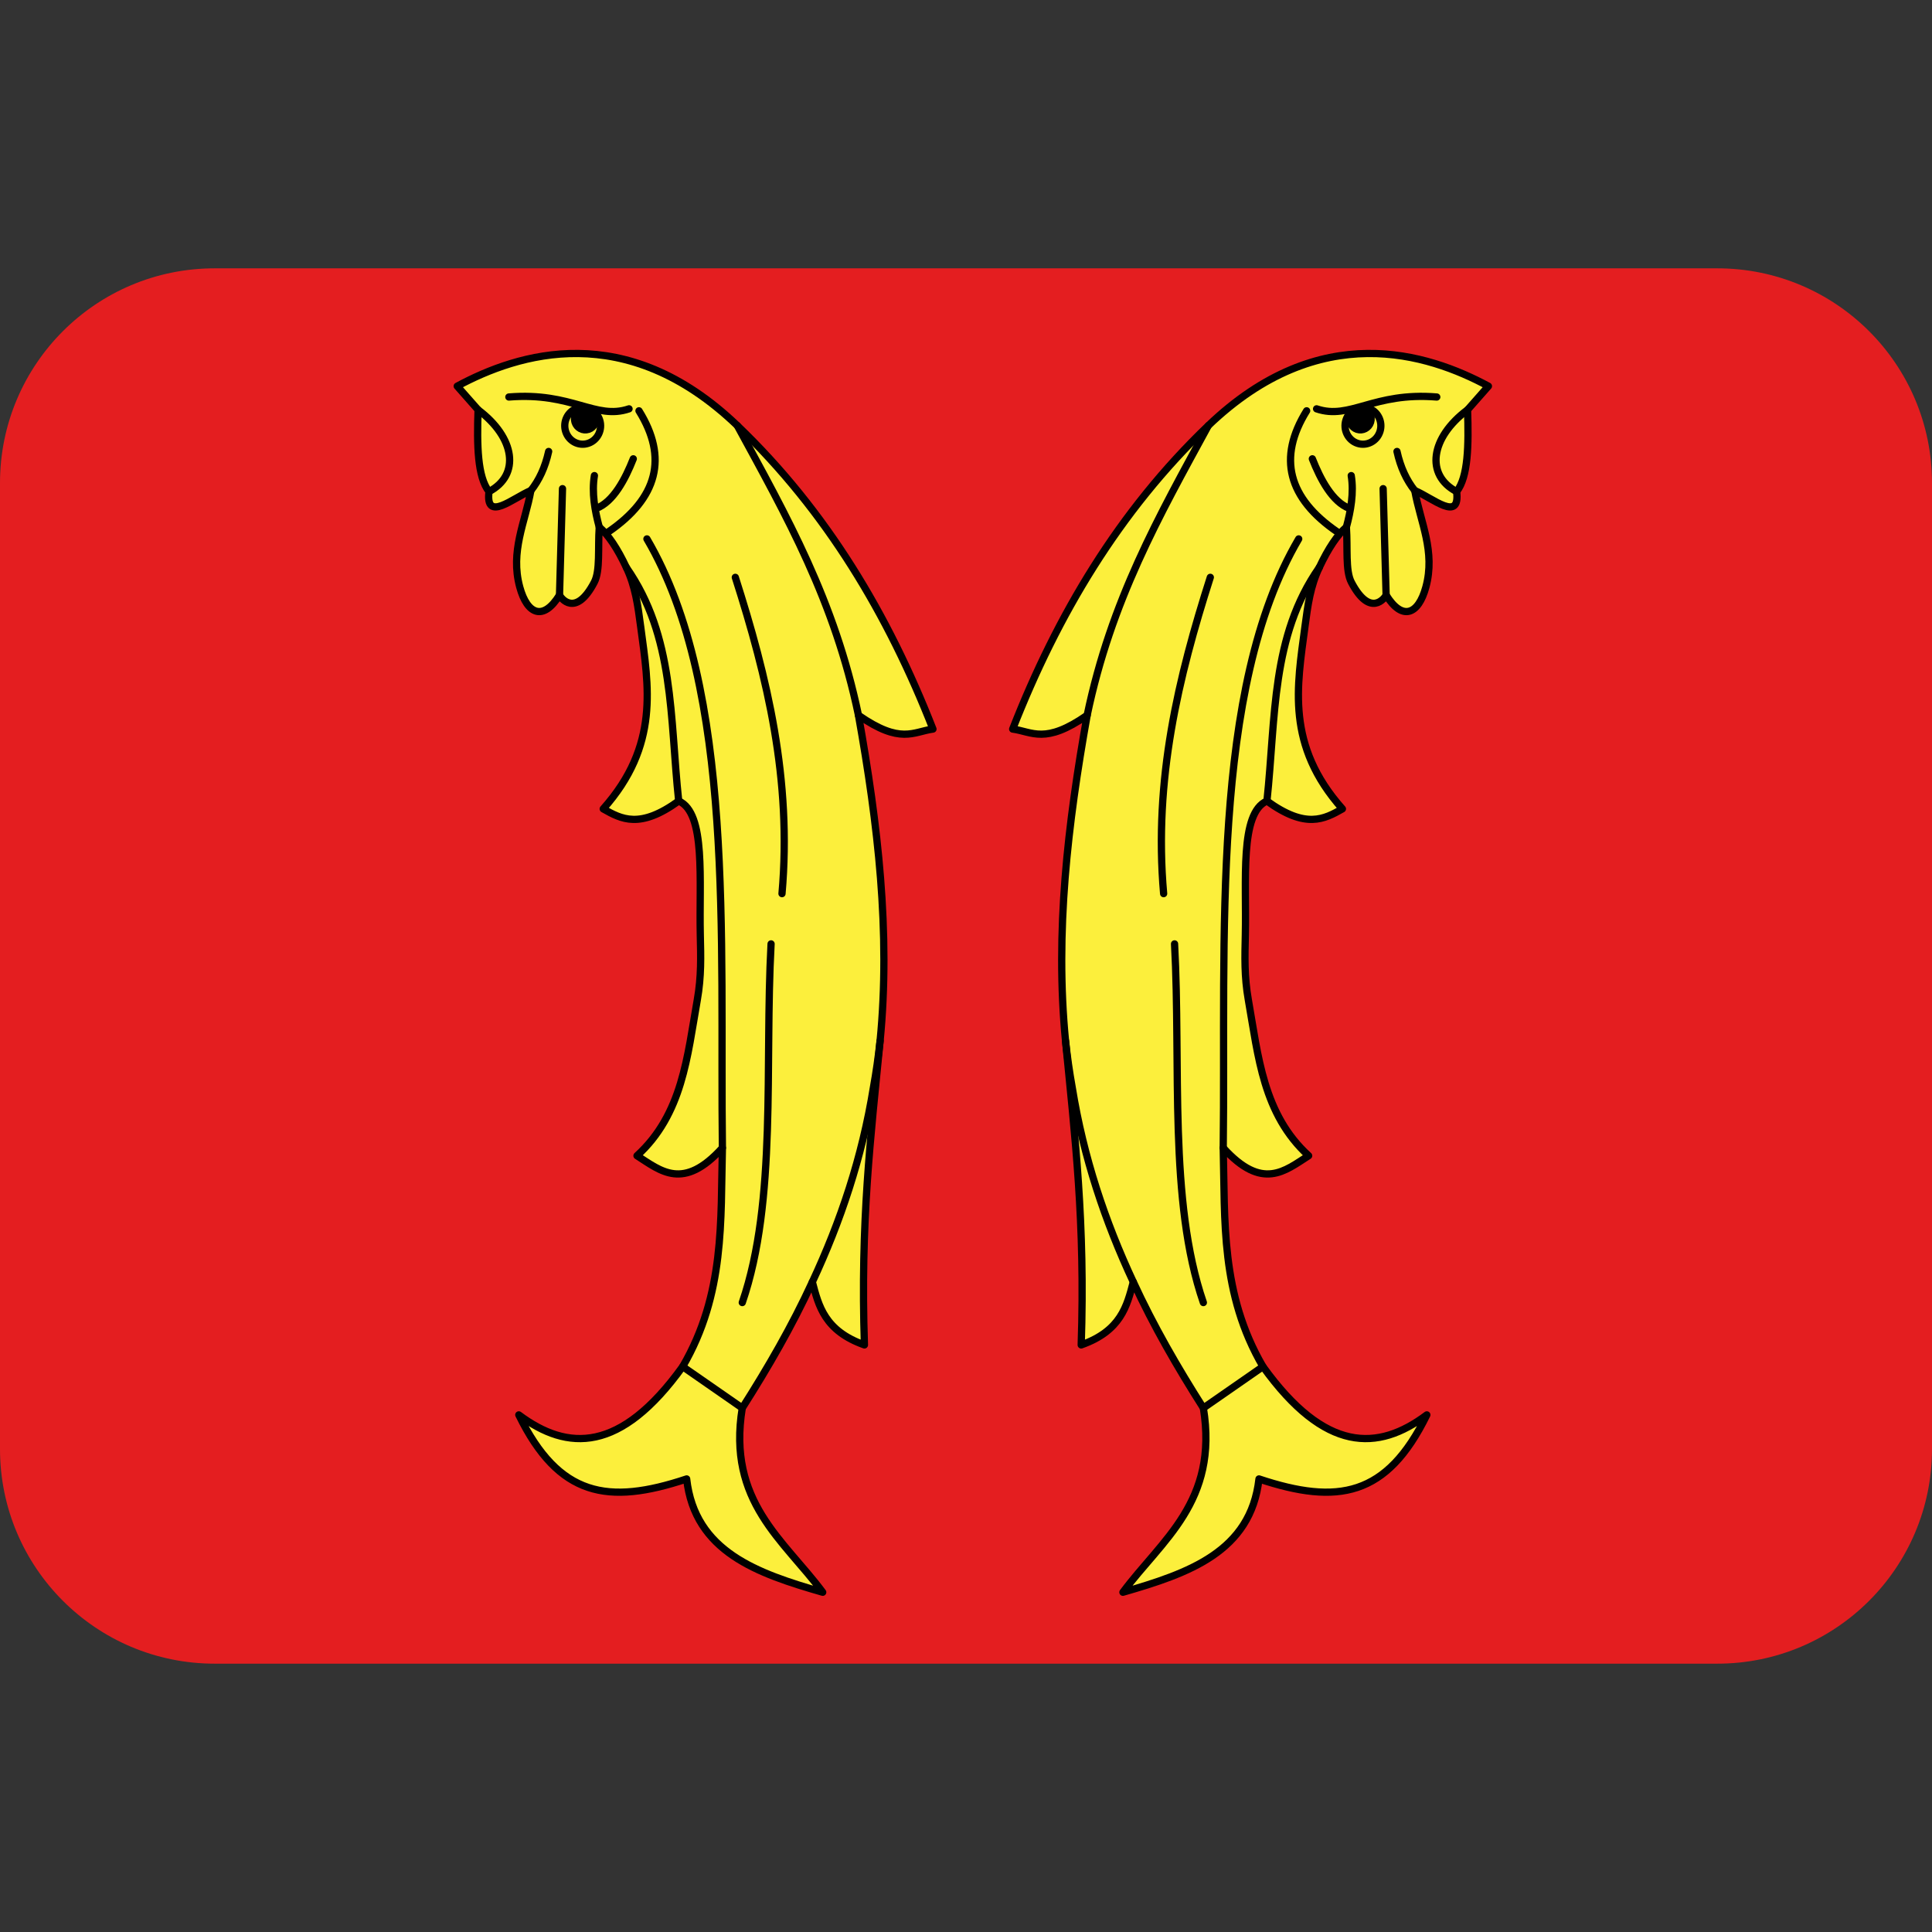 <?xml version="1.0" encoding="UTF-8" standalone="no"?>
<svg
   viewBox="0 0 36 36"
   version="1.1"
   id="svg20172"
   sodipodi:docname="mompelgard.svg"
   inkscape:version="1.2.1 (9c6d41e410, 2022-07-14)"
   inkscape:export-filename="aguiana.png"
   inkscape:export-xdpi="96"
   inkscape:export-ydpi="96"
   xmlns:inkscape="http://www.inkscape.org/namespaces/inkscape"
   xmlns:sodipodi="http://sodipodi.sourceforge.net/DTD/sodipodi-0.dtd"
   xmlns:xlink="http://www.w3.org/1999/xlink"
   xmlns="http://www.w3.org/2000/svg"
   xmlns:svg="http://www.w3.org/2000/svg">
  <rect x="0" y="0" width="36" height="36" fill="#333333" stroke="none"/>
  <defs
     id="defs20176" />
  <sodipodi:namedview
     id="namedview20174"
     pagecolor="#ffffff"
     bordercolor="#000000"
     borderopacity="0.25"
     inkscape:showpageshadow="2"
     inkscape:pageopacity="0.0"
     inkscape:pagecheckerboard="0"
     inkscape:deskcolor="#d1d1d1"
     showgrid="false"
     inkscape:zoom="10.192566"
     inkscape:cx="20.554197"
     inkscape:cy="9.5167403"
     inkscape:window-width="1920"
     inkscape:window-height="1021"
     inkscape:window-x="-8"
     inkscape:window-y="-8"
     inkscape:window-maximized="1"
     inkscape:current-layer="svg20172" />
  <path
     fill="#E41E20"
     d="M32 5H4C1.791 5 0 6.791 0 9v18c0 2.209 1.791 4 4 4h28c2.209 0 4-1.791 4-4V9c0-2.209-1.791-4-4-4z"
     id="path20166" />
  <path
     fill-rule="evenodd"
     clip-rule="evenodd"
     fill="#E41E20"
     d="M20.308 10.618c.086-.053.183-.059.28-.059.09 0 .18.008.261.055.097.055.099.133.008.198-.124.089-.427.092-.556.005-.089-.06-.086-.143.007-.199zm-4.732.204c-.175.085-.355.083-.531-.004-.043-.021-.079-.056-.078-.108.002-.054.042-.082.084-.103.08-.04.167-.05.221-.048.128 0 .221.006.305.055.102.06.105.157-.001.208z"
     id="path20170" />
  <g
     transform="matrix(0.045,0,0,0.045,4.627,4.537)"
     id="g35793">
    <g
       id="b">
      <path
         d="m 255.122,456.088 c -16.5,-5.844 -18.973,-16.199 -21.574,-26.077 -8.423,18.286 -18.307,35.371 -29.013,52.191 -6.334,38.845 17.229,54.641 33.313,76.3 -27.063,-7.798 -52.941,-16.718 -56.344,-46.922 -32.579,10.869 -52.93,7.355 -69.505,-26.521 20.278,15.174 42.121,15.752 67.86,-19.993 17.604,-30.194 15.668,-60.387 16.451,-90.581 -16.217,17.923 -25.517,9.545 -35.369,3.264 18.86,-17.21 20.84,-41.121 24.972,-64.541 1.722,-9.761 1.448,-17.986 1.242,-26.825 -0.526,-22.494 2.434,-50.605 -8.941,-55.521 -16.111,11.677 -23.715,7.529 -31.257,3.264 23.425,-26.323 18.785,-50.759 15.526,-75.348 -1.224,-9.233 -2.229,-16.708 -5.959,-24.641 -3.731,-7.934 -7.474,-13.493 -11.212,-16.706 -0.614,8.71 0.479,18.003 -2.056,22.849 -7.823,14.954 -13.962,6.405 -14.395,5.304 -6.683,10.812 -13.35,8.118 -16.451,-3.264 -4.042,-14.834 2.237,-26.829 4.595,-40.011 -7.522,3.142 -18.895,13.293 -17.344,0.433 C 94.856,96.632 94.648,83.615 95.137,68.876 L 86.501,59.083 C 111.681,45.536 156.285,31.115 202.479,75.404 c 37.031,35.504 62.48,78.345 81.02,125.67 -8.175,1.115 -13.405,6.45 -30.845,-5.712 8.016,44.928 13.348,89.809 8.948,134.92 -3.867,39.656 -8.19,75.098 -6.48,125.805 z"
         fill="#fcef3c"
         stroke="#000000"
         stroke-linecap="round"
         stroke-linejoin="round"
         stroke-width="3"
         transform="matrix(1,0,0,1,-0.001,-0.005)"
         id="path35782" />
      <path
         d="m 204.535,482.201 -24.676,-17.137 m 24.677,-26.521 c 14.486,-42.146 9.221,-98.124 11.927,-148.52 M 165.054,122.327 c 36.661,62.511 30.167,165.26 31.256,252.157 m -39.786,-240.347 c 20.006,28.617 17.968,61.865 21.69,96.724 m 23.443,-92.621 c 13.223,41.346 23.474,83.706 19.33,130.975 M 159.406,89.162 c -3.3,8.371 -8.261,17.91 -15.405,20.566 M 124.361,86.117 c -1.453,6.586 -3.964,11.913 -7.355,16.192 m 13.09,-0.791 -1.234,44.066 m 32.902,-76.3 c 12.061,19.426 7.76,36.146 -12.749,50.187 M 107.887,63.572 c 26.233,-2.146 35.851,9.618 49.764,4.896 m 44.828,6.936 c 20.473,37.601 40.255,72.437 50.175,119.958 m 8.958,134.785 c -0.7,6.482 -1.621,12.965 -2.789,19.447 -4.666,28.903 -13.608,55.42 -25.275,80.416 M 95.137,68.876 c 15.384,11.5 17.562,27.011 4.524,33.866 m 43.645,-6.627 c -1.159,7.068 0.198,14.616 2.006,21.316"
         fill="none"
         stroke="#000000"
         stroke-linecap="round"
         stroke-linejoin="round"
         stroke-width="3"
         id="path35784" />
      <path
         d="m 145.504,73.123 c -1.265,-4.012 -5.448,-6.208 -9.343,-4.905 -3.895,1.303 -6.027,5.613 -4.763,9.623 1.264,4.009 5.437,6.208 9.337,4.907 3.9,-1.3 6.034,-5.613 4.769,-9.625 z"
         fill="none"
         stroke="#000000"
         stroke-linecap="round"
         stroke-linejoin="round"
         stroke-width="3"
         id="path35786" />
      <path
         d="m 143.794,71.141 c -0.764,-2.423 -3.291,-3.75 -5.644,-2.963 -2.353,0.787 -3.641,3.391 -2.877,5.812 0.764,2.422 3.284,3.75 5.64,2.964 2.356,-0.786 3.645,-3.39 2.881,-5.814 z"
         stroke="#000000"
         stroke-linecap="round"
         stroke-linejoin="round"
         stroke-width="3"
         id="path35788" />
    </g>
    <use
       height="100%"
       transform="matrix(-1,0,0,1,600,0)"
       width="100%"
       xlink:href="#b"
       id="use35791" />
  </g>
</svg>
